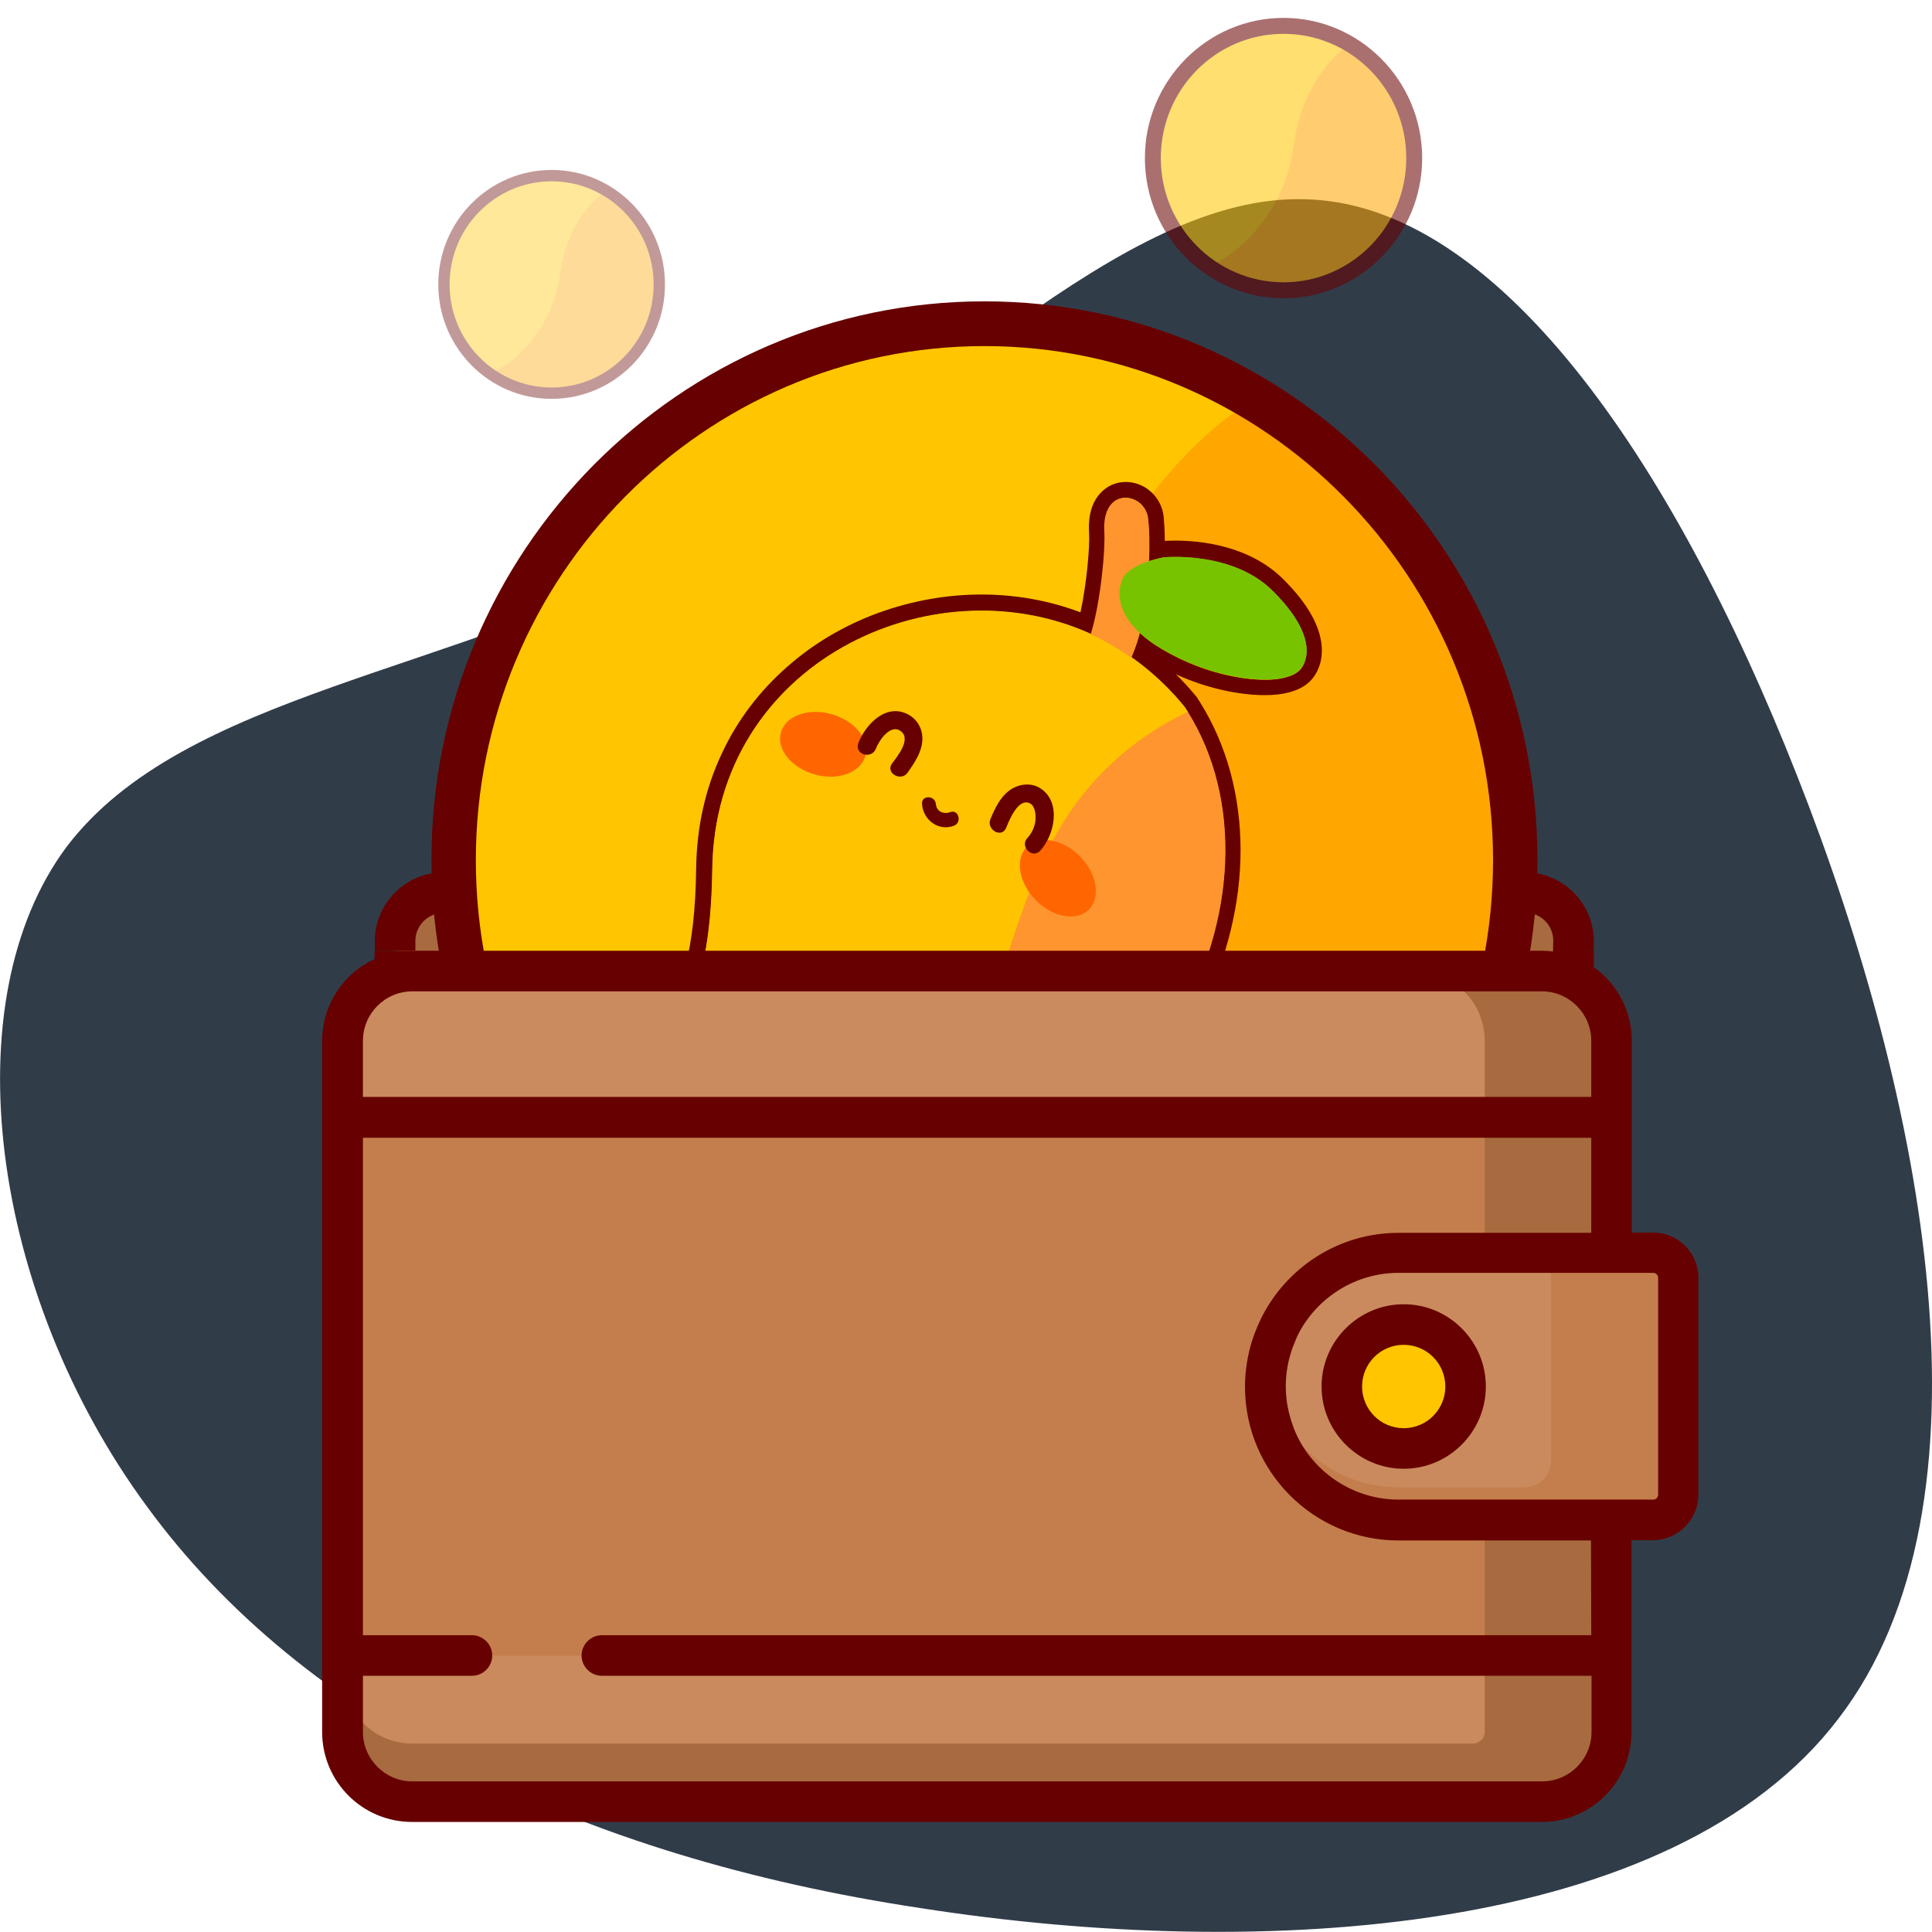 <svg width="180" height="180" viewBox="0 0 180 180" fill="none" xmlns="http://www.w3.org/2000/svg">
<g clip-path="url(#clip0)">
<g opacity="0.4">
<path d="M61.441 26.497C61.441 32.102 56.954 36.632 51.41 36.632C45.867 36.632 41.379 32.102 41.379 26.497C41.379 20.892 45.867 16.362 51.41 16.362C56.936 16.362 61.441 20.892 61.441 26.497Z" fill="#FFC600"/>
<path d="M52.202 25.441C52.748 21.175 55.229 18.478 56.532 17.791C65.454 23.942 60.597 34.183 54.631 35.963C50.249 37.267 47.064 35.787 45.709 34.729C47.732 34.042 51.516 30.764 52.202 25.441Z" fill="#FFA600"/>
<path d="M51.393 37.161C45.568 37.161 40.834 32.384 40.834 26.497C40.834 20.61 45.568 15.834 51.393 15.834C57.218 15.834 61.952 20.61 61.952 26.497C61.97 32.384 57.218 37.161 51.393 37.161ZM51.393 16.892C46.148 16.892 41.889 21.192 41.889 26.497C41.889 31.803 46.148 36.103 51.393 36.103C56.637 36.103 60.896 31.803 60.896 26.497C60.896 21.192 56.637 16.892 51.393 16.892Z" fill="#670000"/>
</g>
<path d="M13.675 140.336C-0.879 120.556 -4.524 93.294 6.204 78.898C17.139 64.503 42.267 62.769 64.111 51.04C85.954 39.312 104.386 17.823 121.836 18.574C139.285 19.143 155.597 42.186 167.463 72.348C179.354 102.511 186.644 140.129 171.288 160.117C155.959 180.285 117.777 182.771 85.774 177.774C53.951 172.984 28.255 160.324 13.675 140.336Z" fill="#313C49"/>
<path d="M142.103 83.17H41.31C38.828 83.17 36.812 85.189 36.812 87.675V99.792H146.601V87.675C146.601 85.189 144.585 83.17 142.103 83.17Z" fill="#A86A3F"/>
<path d="M46.144 81.28H41.31C37.794 81.28 34.925 84.154 34.925 87.675V88.555H38.699V87.675C38.699 86.225 39.862 85.06 41.31 85.06H45.756" fill="#670000"/>
<path d="M137.269 81.28H142.103C145.618 81.28 148.488 84.154 148.488 87.675V88.555L144.688 88.84L144.714 87.649C144.714 86.199 143.55 85.034 142.103 85.034H137.656" fill="#670000"/>
<path d="M141.146 80.115C141.146 107.714 118.992 130.083 91.693 130.083C64.394 130.083 42.24 107.714 42.24 80.115C42.24 52.516 64.394 30.146 91.693 30.146C119.018 30.172 141.146 52.516 141.146 80.115Z" fill="#FFC600"/>
<path d="M95.648 74.911C98.311 53.888 110.539 40.554 116.975 37.188C160.974 67.506 136.984 118.018 107.643 126.769C86.084 133.216 70.315 125.863 63.645 120.711C73.649 117.345 92.314 101.164 95.648 74.911Z" fill="#FFA600"/>
<path d="M104.877 46.38C105.834 46.38 106.842 47.131 106.971 48.322C107.075 49.176 107.126 50.626 107.049 52.283C107.824 52.024 108.471 51.921 108.471 51.921C108.471 51.921 108.858 51.895 109.505 51.895C111.443 51.895 115.709 52.231 118.527 55.027C122.275 58.73 122.068 61.189 121.215 62.303C120.465 63.261 118.527 63.338 117.984 63.338C117.88 63.338 117.829 63.338 117.829 63.338C117.829 63.338 117.777 63.338 117.699 63.338C116.924 63.338 112.762 63.183 108.186 60.438C107.359 59.947 106.713 59.455 106.196 58.963C106.066 59.481 105.911 59.998 105.73 60.464C105.653 60.646 105.498 61.06 105.42 61.241C105.394 61.241 105.394 61.215 105.368 61.215C105.704 61.448 106.015 61.681 106.351 61.94C107.798 63.053 109.169 64.374 110.409 65.927C110.487 66.057 110.59 66.212 110.668 66.341C120.879 82.678 108.367 111.805 78.07 114.342C77.269 114.42 76.493 114.472 75.769 114.472C73.442 114.472 71.426 114.083 69.72 113.384C63.904 111.08 61.37 105.565 61.758 101.19C62.378 94.381 66.204 94.821 66.385 80.944C66.592 65.927 79.001 56.917 91.461 56.917C94.899 56.917 98.363 57.617 101.568 59.041C101.594 59.066 101.646 59.066 101.698 59.092C102.628 56.089 103.094 51.222 102.964 49.616C102.757 47.312 103.792 46.38 104.877 46.38ZM104.877 44.904C103.972 44.904 103.145 45.267 102.525 45.94C101.956 46.535 101.336 47.675 101.465 49.668C101.542 50.885 101.258 54.303 100.664 57.047C97.768 55.959 94.666 55.39 91.435 55.39C88.152 55.39 84.894 55.985 81.766 57.125C78.613 58.29 75.769 59.972 73.313 62.147C70.728 64.426 68.686 67.118 67.264 70.173C65.713 73.436 64.912 77.06 64.86 80.866C64.757 88.996 63.361 91.947 62.146 94.562C61.293 96.374 60.491 98.083 60.233 101.009C60 103.598 60.672 106.368 62.094 108.776C63.697 111.469 66.127 113.514 69.125 114.705C71.116 115.482 73.339 115.896 75.717 115.896C76.519 115.896 77.32 115.844 78.173 115.766C82.232 115.43 86.135 114.601 89.754 113.333C93.193 112.116 96.424 110.485 99.345 108.491C104.8 104.763 109.169 99.714 112.012 93.941C114.339 89.229 115.58 84.128 115.58 79.209C115.58 74.16 114.287 69.422 111.857 65.513C111.754 65.358 111.676 65.202 111.573 65.073L111.547 64.995L111.495 64.944C110.875 64.193 110.254 63.494 109.556 62.821C113.563 64.659 116.924 64.762 117.648 64.762C117.699 64.762 117.751 64.762 117.777 64.762C117.803 64.762 117.854 64.762 117.932 64.762C119.121 64.762 121.267 64.555 122.327 63.157C122.792 62.562 123.49 61.241 122.973 59.222C122.559 57.565 121.396 55.778 119.509 53.914C116.381 50.833 111.883 50.367 109.479 50.367C109.039 50.367 108.703 50.393 108.522 50.393C108.522 49.513 108.471 48.736 108.419 48.141C108.212 46.302 106.687 44.904 104.877 44.904Z" fill="#670000"/>
<path d="M99.449 75.973C96.14 80.996 94.589 86.951 92.624 92.647C90.685 98.342 88.152 104.142 83.55 107.974C80.19 110.77 75.95 112.323 71.659 113.048C70.987 113.152 70.341 113.255 69.668 113.333C71.943 114.239 74.735 114.627 78.044 114.291C108.341 111.728 120.853 82.627 110.642 66.29C106.144 68.439 102.215 71.779 99.449 75.973Z" fill="#FF952E"/>
<path d="M83.576 107.973C88.177 104.141 90.711 98.342 92.65 92.646C94.588 86.95 96.165 80.995 99.474 75.972C102.24 71.778 106.17 68.438 110.668 66.315C110.59 66.186 110.487 66.03 110.409 65.901C109.168 64.373 107.798 63.053 106.351 61.914C104.825 60.723 103.223 59.765 101.542 59.014C86.756 52.36 66.644 61.758 66.359 80.917C66.178 94.769 62.352 94.355 61.732 101.164C61.344 105.539 63.877 111.054 69.694 113.358C70.366 113.28 71.012 113.177 71.684 113.073C75.95 112.322 80.215 110.795 83.576 107.973Z" fill="#FFC300"/>
<path d="M105.679 60.438C107.075 56.658 107.204 50.548 106.945 48.321C106.661 45.836 102.602 45.214 102.887 49.59C102.99 51.195 102.551 56.062 101.62 59.092C102.939 59.687 104.05 60.36 105.368 61.241C105.472 61.033 105.627 60.645 105.679 60.438Z" fill="#FF952E"/>
<path d="M104.49 54.224C104.49 54.224 103.042 57.357 108.161 60.412C113.279 63.467 117.829 63.312 117.829 63.312C117.829 63.312 120.362 63.415 121.215 62.276C122.068 61.163 122.301 58.703 118.527 55.001C114.778 51.299 108.471 51.92 108.471 51.92C108.471 51.92 104.826 52.541 104.49 54.224Z" fill="#78C300"/>
<path d="M80.629 70.406C81.043 68.852 79.595 67.118 77.423 66.522C75.252 65.927 73.132 66.729 72.744 68.283C72.331 69.836 73.778 71.571 75.95 72.166C78.121 72.762 80.215 71.959 80.629 70.406Z" fill="#FF6600"/>
<path d="M81.612 69.733C81.896 68.982 83.007 67.351 83.964 68.153C84.895 68.904 83.576 70.51 83.111 71.131C82.465 72.011 83.938 72.866 84.559 71.985C85.179 71.105 85.851 70.121 85.929 69.034C86.006 68.076 85.567 67.118 84.714 66.626C82.646 65.409 80.655 67.429 79.957 69.267C79.621 70.328 81.224 70.768 81.612 69.733Z" fill="#670000"/>
<path d="M101.465 84.723C102.577 83.584 102.189 81.358 100.586 79.752C98.983 78.147 96.76 77.785 95.648 78.924C94.537 80.063 94.925 82.29 96.528 83.895C98.13 85.5 100.353 85.862 101.465 84.723Z" fill="#FF6600"/>
<path d="M96.915 79.261C98.233 77.811 98.906 74.808 96.993 73.487C96.088 72.866 94.899 73.021 94.046 73.643C93.192 74.264 92.701 75.3 92.288 76.284C91.848 77.267 93.296 78.148 93.735 77.138C94.02 76.439 94.873 74.264 95.984 74.86C96.45 75.118 96.501 75.895 96.475 76.361C96.424 77.008 96.165 77.578 95.726 78.07C94.976 78.847 96.165 80.064 96.915 79.261Z" fill="#670000"/>
<path d="M85.903 74.911C86.006 76.413 87.454 77.475 88.876 76.931C89.651 76.646 89.315 75.377 88.54 75.662C87.919 75.895 87.247 75.61 87.195 74.911C87.118 74.083 85.825 74.057 85.903 74.911Z" fill="#670000"/>
<path d="M91.719 132.155C63.309 132.155 40.198 108.827 40.198 80.115C40.198 51.403 63.309 28.075 91.719 28.075C120.129 28.075 143.24 51.403 143.24 80.115C143.24 108.827 120.103 132.155 91.719 132.155ZM91.719 32.244C65.584 32.244 44.334 53.733 44.334 80.141C44.334 106.549 65.584 128.038 91.719 128.038C117.854 128.038 139.104 106.549 139.104 80.141C139.104 53.733 117.829 32.244 91.719 32.244Z" fill="#670000"/>
<g opacity="0.56">
<path d="M131.759 14.726C131.759 21.528 126.301 27.044 119.583 27.044C112.866 27.044 107.408 21.528 107.408 14.726C107.408 7.924 112.866 2.408 119.583 2.408C126.301 2.408 131.759 7.924 131.759 14.726Z" fill="#FFC600"/>
<path d="M120.547 13.441C121.214 8.271 124.227 4.982 125.807 4.141C136.649 11.611 130.747 24.052 123.511 26.204C118.201 27.787 114.298 25.982 112.668 24.72C115.138 23.904 119.732 19.922 120.547 13.441Z" fill="#FFA600"/>
<path d="M119.584 27.787C112.446 27.787 106.667 21.925 106.667 14.727C106.667 7.529 112.471 1.667 119.584 1.667C126.696 1.667 132.5 7.529 132.5 14.727C132.5 21.925 126.696 27.787 119.584 27.787ZM119.584 3.151C113.261 3.151 108.149 8.345 108.149 14.727C108.149 21.109 113.286 26.303 119.584 26.303C125.906 26.303 131.018 21.109 131.018 14.727C131.018 8.345 125.881 3.151 119.584 3.151Z" fill="#670000"/>
</g>
<path d="M143.654 167.883H38.415C34.822 167.883 31.926 164.957 31.926 161.385V96.969C31.926 93.37 34.847 90.471 38.415 90.471H143.654C147.247 90.471 150.143 93.396 150.143 96.969V161.359C150.143 164.957 147.247 167.883 143.654 167.883Z" fill="#C47E4D"/>
<path d="M143.654 90.471H131.84C135.433 90.471 138.328 93.396 138.328 96.969V161.359C138.328 164.957 135.407 167.857 131.84 167.857H143.654C147.247 167.857 150.142 164.932 150.142 161.359V96.969C150.142 93.37 147.247 90.471 143.654 90.471Z" fill="#A86A3F"/>
<path d="M154.02 116.724H130.341C123.49 116.724 117.932 122.29 117.932 129.151C117.932 136.012 123.49 141.578 130.341 141.578H154.02C155.313 141.578 156.372 140.517 156.372 139.222V119.08C156.372 117.785 155.313 116.724 154.02 116.724Z" fill="#CA8A5E"/>
<path d="M154.02 116.724H142.154C143.447 116.724 144.507 117.785 144.507 119.08V136.064C144.507 137.462 143.395 138.575 141.999 138.575H130.341C123.981 138.575 118.759 133.811 118.01 127.649C117.958 128.141 117.906 128.659 117.906 129.151C117.906 136.012 123.464 141.578 130.315 141.578H142.129H153.994C155.287 141.578 156.347 140.517 156.347 139.222V136.193V119.08C156.372 117.785 155.313 116.724 154.02 116.724Z" fill="#C47E4D"/>
<path d="M143.654 90.471H38.415C34.822 90.471 31.926 93.396 31.926 96.969V104.089H150.143V96.969C150.143 93.37 147.247 90.471 143.654 90.471Z" fill="#CA8B5F"/>
<path d="M149.031 93.344C148.798 93.008 148.54 92.671 148.229 92.387C147.945 92.102 147.609 91.843 147.273 91.61C147.195 91.558 147.092 91.506 147.014 91.429C146.885 91.351 146.756 91.273 146.601 91.196C146.523 91.144 146.42 91.118 146.316 91.066C145.489 90.704 144.584 90.471 143.628 90.471H131.84C135.433 90.471 138.328 93.396 138.328 96.969V104.089H150.142V96.969C150.142 95.856 149.858 94.794 149.367 93.862C149.263 93.681 149.16 93.5 149.031 93.344Z" fill="#A86A3F"/>
<path d="M38.415 167.883H143.654C147.247 167.883 150.143 164.957 150.143 161.385V154.265H31.926V161.385C31.926 164.957 34.847 167.883 38.415 167.883Z" fill="#CA8A5E"/>
<path d="M138.329 154.239V161.359C138.329 161.954 137.838 162.446 137.217 162.446H38.415C34.822 162.446 31.926 159.52 31.926 155.948V161.359C31.926 164.957 34.847 167.857 38.415 167.857H131.84H143.654C143.783 167.857 143.912 167.857 144.042 167.857C144.093 167.857 144.119 167.857 144.171 167.857C144.249 167.857 144.352 167.831 144.43 167.831C144.481 167.831 144.507 167.831 144.559 167.805C144.636 167.805 144.74 167.779 144.817 167.754C144.843 167.754 144.895 167.754 144.921 167.728C145.05 167.702 145.153 167.676 145.283 167.65C145.334 167.624 145.386 167.624 145.438 167.598C145.696 167.521 145.955 167.443 146.187 167.339C146.291 167.288 146.368 167.262 146.472 167.21C146.575 167.158 146.653 167.106 146.756 167.055C146.937 166.951 147.118 166.847 147.299 166.718C147.454 166.614 147.583 166.511 147.738 166.407C147.738 166.407 147.764 166.407 147.764 166.381C147.894 166.278 148.049 166.148 148.178 166.019C148.333 165.864 148.488 165.708 148.617 165.553C148.824 165.294 149.031 165.035 149.212 164.75C149.212 164.75 149.212 164.724 149.238 164.724C149.315 164.621 149.367 164.517 149.419 164.414C149.574 164.129 149.703 163.818 149.832 163.508C149.832 163.482 149.858 163.43 149.858 163.404C149.884 163.326 149.91 163.249 149.936 163.171C149.936 163.119 149.962 163.093 149.962 163.042C149.987 162.964 150.013 162.886 150.013 162.783C150.013 162.757 150.039 162.705 150.039 162.679C150.065 162.55 150.091 162.446 150.117 162.317C150.143 162.161 150.143 162.032 150.168 161.876C150.168 161.851 150.168 161.799 150.168 161.773C150.168 161.618 150.194 161.488 150.194 161.333V155.922V154.213L138.329 154.239Z" fill="#A86A3F"/>
<path d="M130.78 134.95C133.964 134.95 136.545 132.366 136.545 129.177C136.545 125.988 133.964 123.403 130.78 123.403C127.596 123.403 125.015 125.988 125.015 129.177C125.015 132.366 127.596 134.95 130.78 134.95Z" fill="#FFC600"/>
<path d="M130.78 121.514C126.566 121.514 123.128 124.957 123.128 129.177C123.128 133.397 126.566 136.841 130.78 136.841C134.994 136.841 138.432 133.397 138.432 129.177C138.432 124.957 134.994 121.514 130.78 121.514ZM130.78 133.061C128.634 133.061 126.902 131.326 126.902 129.177C126.902 127.028 128.634 125.294 130.78 125.294C132.925 125.294 134.657 127.028 134.657 129.177C134.657 131.326 132.925 133.061 130.78 133.061Z" fill="#670000"/>
<path d="M154.02 114.834H152.03V104.089V96.969C152.03 94.147 150.634 91.636 148.488 90.109V88.581H144.714V88.659C144.378 88.607 144.016 88.581 143.654 88.581H135.64H113.434H89.987H86.213H76.648H72.073H69.177H64.628H55.399H51.599H49.195H45.395H38.673H34.899V89.358C32.004 90.678 30.013 93.604 30.013 96.995V104.115V154.239V161.359C30.013 165.993 33.762 169.747 38.389 169.747H143.628C148.255 169.747 152.004 165.993 152.004 161.359V154.239V143.495H153.994C156.321 143.495 158.234 141.579 158.234 139.249V119.08C158.26 116.75 156.347 114.834 154.02 114.834ZM33.813 96.969C33.813 94.432 35.881 92.361 38.415 92.361H143.654C146.187 92.361 148.255 94.432 148.255 96.969V102.199H33.813V96.969ZM148.255 152.349H56.071C55.037 152.349 54.184 153.204 54.184 154.239C54.184 155.275 55.037 156.129 56.071 156.129H148.281V161.359C148.281 163.896 146.213 165.967 143.68 165.967H38.415C35.881 165.967 33.813 163.896 33.813 161.359V156.129H43.973C45.007 156.129 45.86 155.275 45.86 154.239C45.86 153.204 45.007 152.349 43.973 152.349H33.813V106.005H148.255V114.86H130.315C124.653 114.86 119.768 118.148 117.441 122.938C117.441 122.964 117.415 122.964 117.415 122.989C117.389 123.041 117.389 123.067 117.363 123.119C117.079 123.714 116.846 124.31 116.64 124.957C116.226 126.303 115.993 127.727 115.993 129.203C115.993 137.1 122.404 143.521 130.289 143.521H148.229L148.255 152.349ZM154.485 139.249C154.485 139.507 154.279 139.715 154.02 139.715H150.142H130.315C126.334 139.715 122.844 137.488 121.06 134.2C120.983 134.045 120.905 133.889 120.827 133.734C120.672 133.423 120.543 133.113 120.44 132.776C120.026 131.637 119.793 130.42 119.793 129.151C119.793 127.883 120.026 126.666 120.44 125.527C120.569 125.216 120.698 124.879 120.827 124.569C120.905 124.413 120.983 124.258 121.06 124.103C122.844 120.815 126.334 118.588 130.315 118.588H150.142H154.02C154.279 118.588 154.485 118.795 154.485 119.054V139.249Z" fill="#670000"/>
</g>
<defs>
<clipPath id="clip0">
<rect width="180" height="180" fill="white"/>
</clipPath>
</defs>
</svg>
